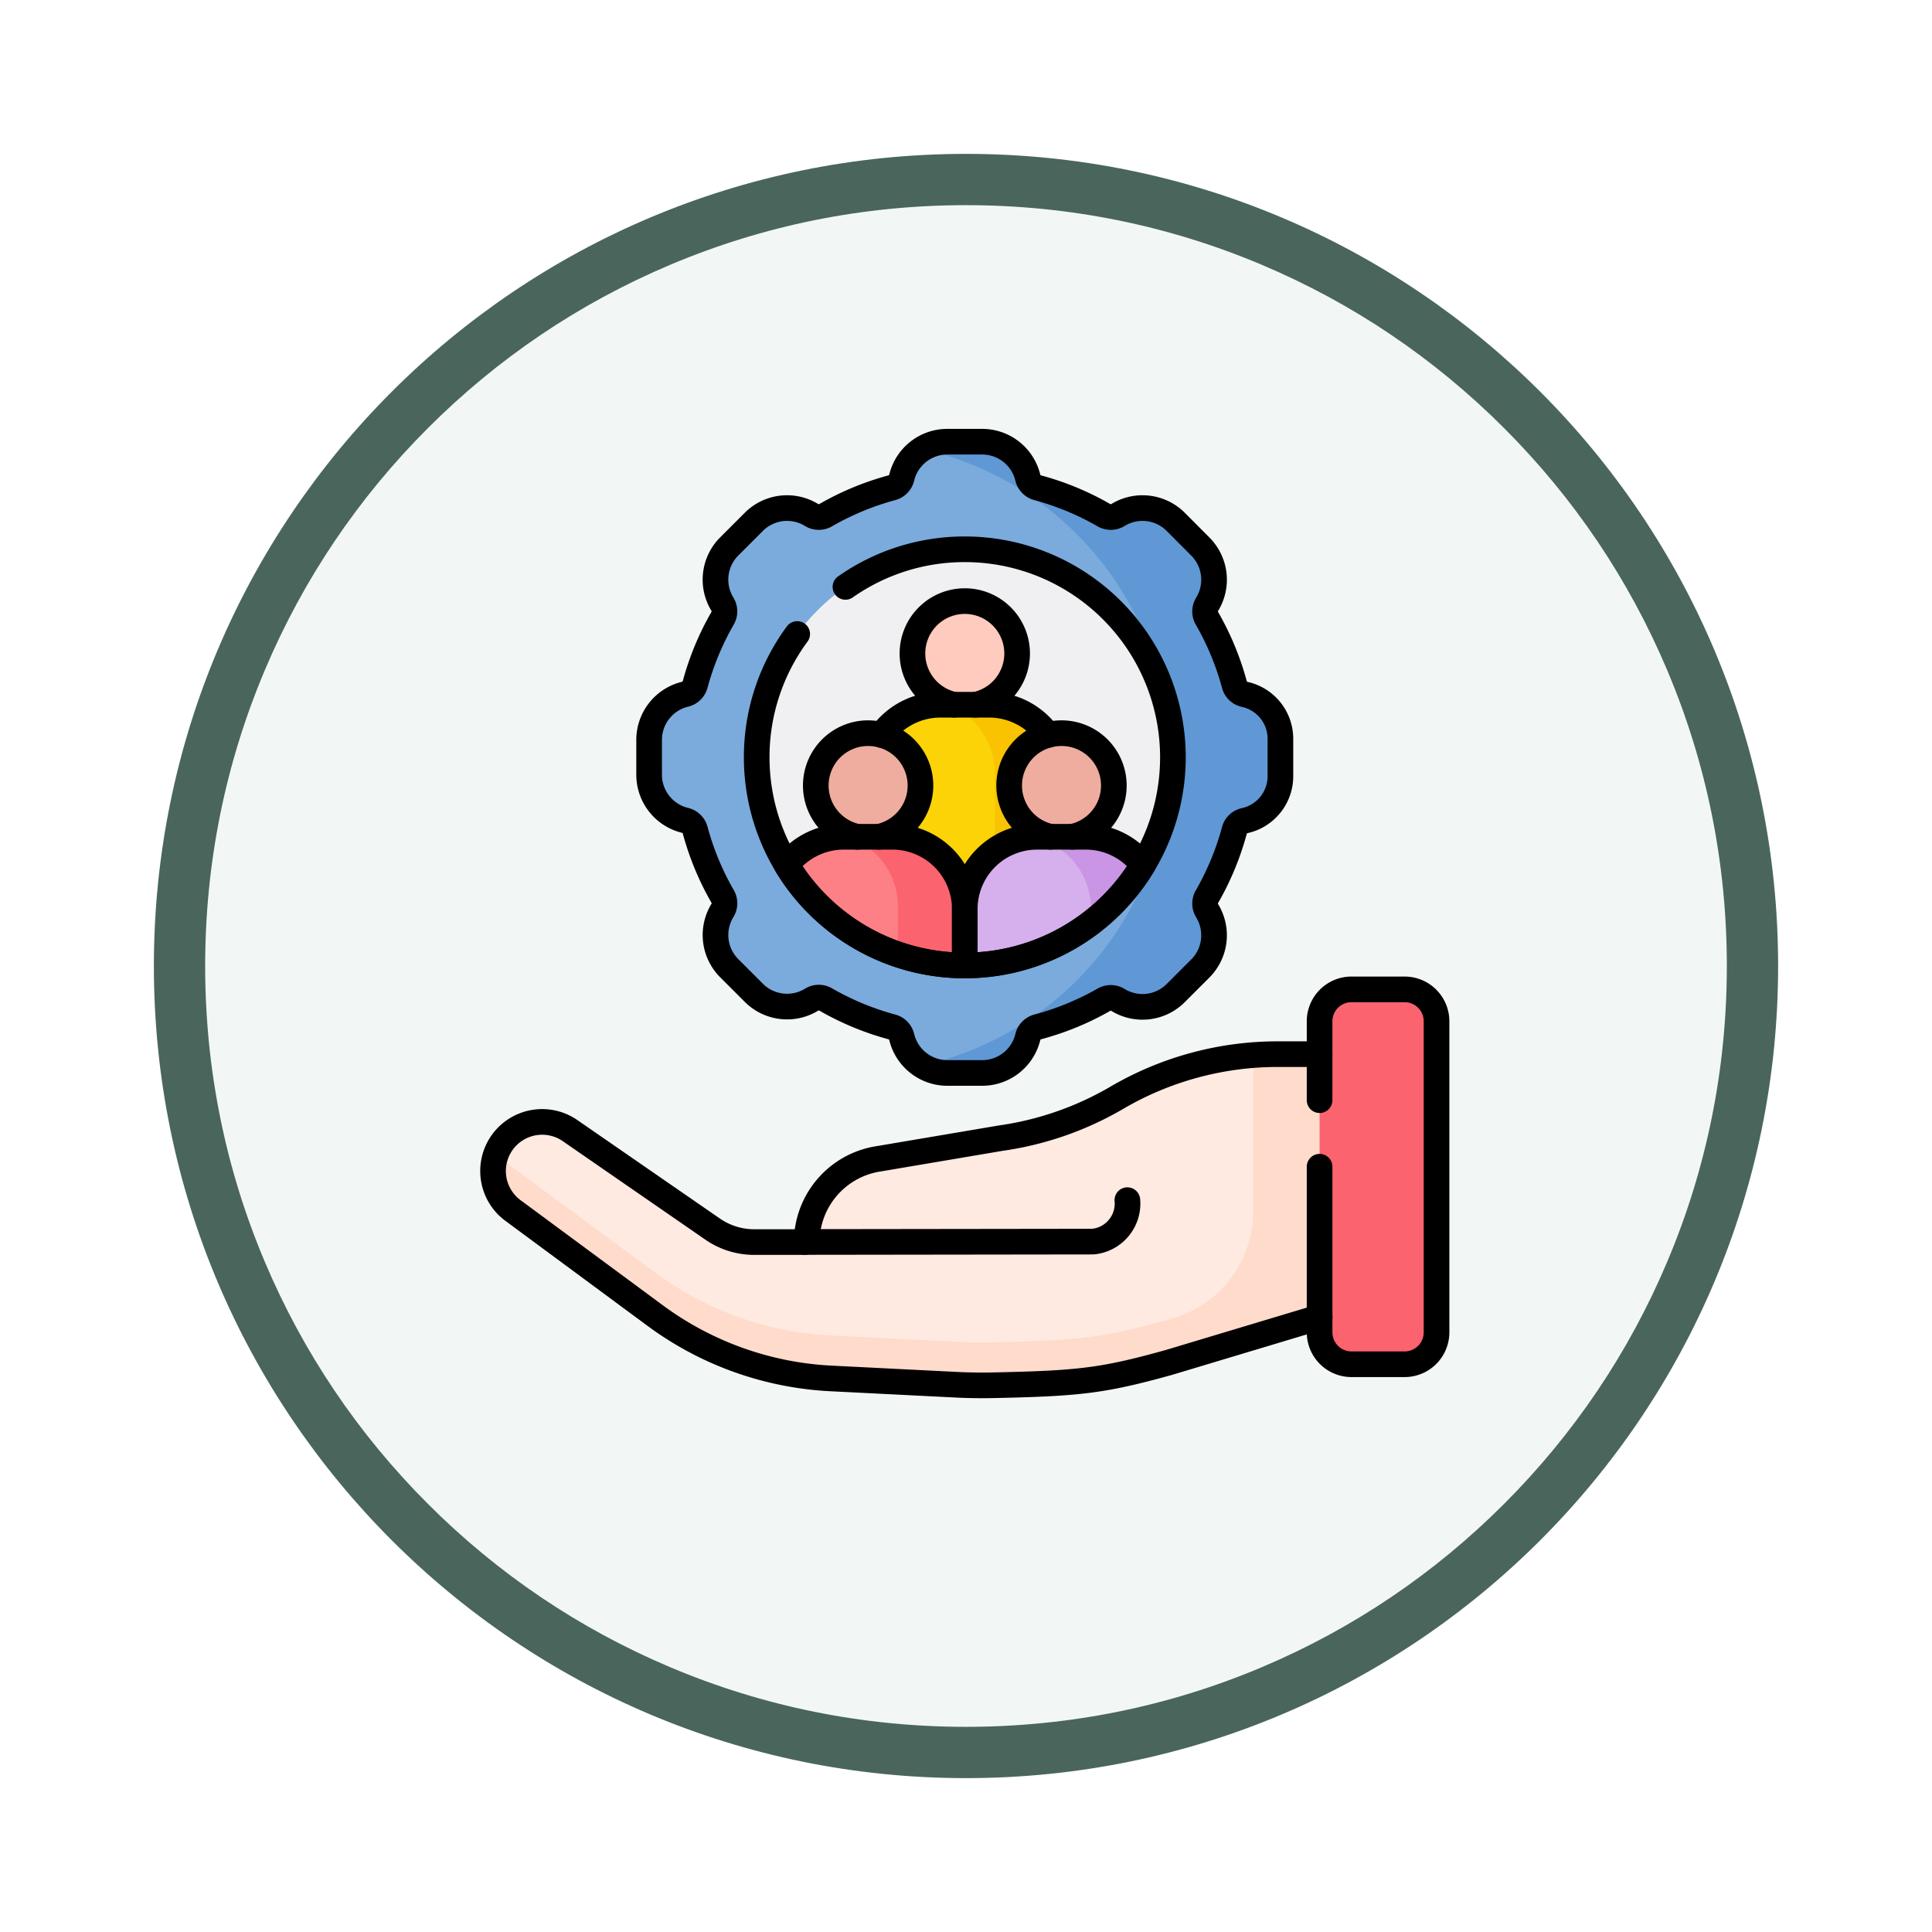 <svg xmlns="http://www.w3.org/2000/svg" xmlns:xlink="http://www.w3.org/1999/xlink" width="113" height="113" viewBox="0 0 113 113">
  <defs>
    <filter id="Path_982547" x="0" y="0" width="113" height="113" filterUnits="userSpaceOnUse">
      <feOffset dy="3" input="SourceAlpha"/>
      <feGaussianBlur stdDeviation="3" result="blur"/>
      <feFlood flood-opacity="0.161"/>
      <feComposite operator="in" in2="blur"/>
      <feComposite in="SourceGraphic"/>
    </filter>
    <clipPath id="clip-path">
      <path id="path4788" d="M0-682.665H56.856v56.856H0Z" transform="translate(0 682.665)"/>
    </clipPath>
  </defs>
  <g id="Group_1173559" data-name="Group 1173559" transform="translate(-190 -4204)">
    <g id="Group_1172175" data-name="Group 1172175" transform="translate(-0.514 180)">
      <g id="Group_1167986" data-name="Group 1167986" transform="translate(199.514 4030)">
        <g id="Group_1167464" data-name="Group 1167464">
          <g id="Group_1164308" data-name="Group 1164308" transform="translate(0)">
            <g id="Group_1163948" data-name="Group 1163948">
              <g id="Group_1158168" data-name="Group 1158168">
                <g id="Group_1152576" data-name="Group 1152576">
                  <g id="Group_1148633" data-name="Group 1148633">
                    <g id="Group_1148525" data-name="Group 1148525">
                      <g transform="matrix(1, 0, 0, 1, -9, -6)" filter="url(#Path_982547)">
                        <g id="Path_982547-2" data-name="Path 982547" transform="translate(9 6)" fill="#f2f7f5">
                          <path d="M 47.5 93.5 C 41.289 93.5 35.265 92.284 29.595 89.886 C 24.118 87.569 19.198 84.252 14.973 80.027 C 10.748 75.802 7.431 70.882 5.114 65.405 C 2.716 59.735 1.5 53.711 1.5 47.5 C 1.5 41.289 2.716 35.265 5.114 29.595 C 7.431 24.118 10.748 19.198 14.973 14.973 C 19.198 10.748 24.118 7.431 29.595 5.114 C 35.265 2.716 41.289 1.5 47.5 1.5 C 53.711 1.5 59.735 2.716 65.405 5.114 C 70.882 7.431 75.802 10.748 80.027 14.973 C 84.252 19.198 87.569 24.118 89.886 29.595 C 92.284 35.265 93.5 41.289 93.5 47.5 C 93.5 53.711 92.284 59.735 89.886 65.405 C 87.569 70.882 84.252 75.802 80.027 80.027 C 75.802 84.252 70.882 87.569 65.405 89.886 C 59.735 92.284 53.711 93.5 47.5 93.5 Z" stroke="none"/>
                          <path d="M 47.5 3 C 41.491 3 35.664 4.176 30.18 6.496 C 24.881 8.737 20.122 11.946 16.034 16.034 C 11.946 20.122 8.737 24.881 6.496 30.18 C 4.176 35.664 3 41.491 3 47.5 C 3 53.509 4.176 59.336 6.496 64.82 C 8.737 70.119 11.946 74.878 16.034 78.966 C 20.122 83.054 24.881 86.263 30.18 88.504 C 35.664 90.824 41.491 92 47.5 92 C 53.509 92 59.336 90.824 64.82 88.504 C 70.119 86.263 74.878 83.054 78.966 78.966 C 83.054 74.878 86.263 70.119 88.504 64.82 C 90.824 59.336 92 53.509 92 47.5 C 92 41.491 90.824 35.664 88.504 30.18 C 86.263 24.881 83.054 20.122 78.966 16.034 C 74.878 11.946 70.119 8.737 64.82 6.496 C 59.336 4.176 53.509 3 47.5 3 M 47.5 0 C 73.734 0 95 21.266 95 47.5 C 95 73.734 73.734 95 47.5 95 C 21.266 95 0 73.734 0 47.5 C 0 21.266 21.266 0 47.5 0 Z" stroke="none" fill="#4a665c"/>
                        </g>
                      </g>
                    </g>
                  </g>
                </g>
              </g>
            </g>
          </g>
        </g>
      </g>
    </g>
    <g id="g4782" transform="translate(218 4911.665)">
      <g id="g4784" transform="translate(0 -682.665)">
        <g id="g4786" transform="translate(0 0)" clip-path="url(#clip-path)">
          <g id="g4792" transform="translate(9.964 0.833)">
            <path id="path4794" d="M-29.618-156.422a16.236,16.236,0,0,1,1.613-3.891.8.8,0,0,0-.017-.818,2.746,2.746,0,0,1,.4-3.374l1.441-1.441a2.747,2.747,0,0,1,3.374-.4.8.8,0,0,0,.818.017,16.231,16.231,0,0,1,3.891-1.613.8.8,0,0,0,.565-.59,2.746,2.746,0,0,1,2.669-2.1h2.037a2.746,2.746,0,0,1,2.669,2.1.8.8,0,0,0,.565.59A16.231,16.231,0,0,1-5.7-166.329a.8.8,0,0,0,.818-.017,2.747,2.747,0,0,1,3.374.4L-.068-164.5a2.746,2.746,0,0,1,.4,3.374.8.8,0,0,0-.017.818,16.235,16.235,0,0,1,1.614,3.895.783.783,0,0,0,.588.558,2.661,2.661,0,0,1,2.1,2.6v2.189a2.661,2.661,0,0,1-2.1,2.6.783.783,0,0,0-.588.558,16.241,16.241,0,0,1-1.614,3.895.8.8,0,0,0,.017.818,2.747,2.747,0,0,1-.4,3.374l-1.441,1.441a2.746,2.746,0,0,1-3.374.4.8.8,0,0,0-.818-.017A16.231,16.231,0,0,1-9.592-136.4a.8.8,0,0,0-.565.59,2.746,2.746,0,0,1-2.669,2.1h-2.037a2.746,2.746,0,0,1-2.669-2.1.8.8,0,0,0-.565-.59,16.235,16.235,0,0,1-3.891-1.613.8.8,0,0,0-.818.017,2.746,2.746,0,0,1-3.374-.4l-1.441-1.441a2.747,2.747,0,0,1-.4-3.374.8.8,0,0,0,.017-.818,16.238,16.238,0,0,1-1.613-3.891.8.8,0,0,0-.59-.565,2.747,2.747,0,0,1-2.1-2.669v-2.037a2.746,2.746,0,0,1,2.1-2.669.8.8,0,0,0,.59-.565" transform="translate(32.309 170.633)" fill="#7aabdc"/>
          </g>
          <g id="g4796" transform="translate(25.926 0.833)">
            <path id="path4798" d="M-207.643-162.605a.783.783,0,0,1-.588-.558,16.236,16.236,0,0,0-1.614-3.9.8.8,0,0,1,.017-.818,2.747,2.747,0,0,0-.4-3.374l-1.441-1.441a2.746,2.746,0,0,0-3.374-.4.8.8,0,0,1-.818.017,16.231,16.231,0,0,0-3.891-1.613.8.8,0,0,1-.565-.59,2.746,2.746,0,0,0-2.669-2.1h-2.037a2.729,2.729,0,0,0-1.484.437,18.47,18.47,0,0,1,14.457,18.027,18.471,18.471,0,0,1-14.457,18.027,2.73,2.73,0,0,0,1.484.437h2.037a2.746,2.746,0,0,0,2.669-2.1.8.8,0,0,1,.565-.59,16.231,16.231,0,0,0,3.891-1.613.8.8,0,0,1,.818.017,2.747,2.747,0,0,0,3.374-.4l1.441-1.441a2.747,2.747,0,0,0,.4-3.374.8.8,0,0,1-.017-.818,16.23,16.23,0,0,0,1.614-3.895.784.784,0,0,1,.588-.558,2.661,2.661,0,0,0,2.1-2.6v-2.189a2.661,2.661,0,0,0-2.1-2.6" transform="translate(226.507 177.378)" fill="#5f98d5"/>
          </g>
          <g id="g4800" transform="translate(16.258 7.127)">
            <path id="path4802" d="M0-133.96a12.171,12.171,0,0,0,12.171,12.171,12.171,12.171,0,0,0,12.17-12.171,12.171,12.171,0,0,0-12.17-12.171A12.171,12.171,0,0,0,0-133.96" transform="translate(0 146.13)" fill="#f0f0f3"/>
          </g>
          <g id="g4804" transform="translate(25.367 10.162)">
            <path id="path4806" d="M0-33.691A3.061,3.061,0,0,0,3.061-30.63a3.061,3.061,0,0,0,3.061-3.061,3.061,3.061,0,0,0-3.061-3.061A3.061,3.061,0,0,0,0-33.691" transform="translate(0 36.752)" fill="#ffcbbe"/>
          </g>
          <g id="g4808" transform="translate(22.774 16.219)">
            <path id="path4810" d="M0-126.555H11.308v-7.267a4.231,4.231,0,0,0-4.231-4.231H4.231A4.231,4.231,0,0,0,0-133.822Z" transform="translate(0 138.053)" fill="#fbd307"/>
          </g>
          <g id="g4812" transform="translate(27.37 16.219)">
            <path id="path4814" d="M-73.883-46.569A4.231,4.231,0,0,0-78.114-50.8H-80.6a4.232,4.232,0,0,1,2.824,3.99V-39.3h3.889Z" transform="translate(80.596 50.8)" fill="#f9c301"/>
          </g>
          <g id="g4816" transform="translate(31.021 17.886)">
            <path id="path4818" d="M0-33.691A3.061,3.061,0,0,0,3.061-30.63a3.061,3.061,0,0,0,3.061-3.061,3.061,3.061,0,0,0-3.061-3.061A3.061,3.061,0,0,0,0-33.691" transform="translate(0 36.752)" fill="#efada0"/>
          </g>
          <g id="g4820" transform="translate(19.713 17.886)">
            <path id="path4822" d="M0-33.691A3.061,3.061,0,0,0,3.061-30.63a3.061,3.061,0,0,0,3.061-3.061,3.061,3.061,0,0,0-3.061-3.061A3.061,3.061,0,0,0,0-33.691" transform="translate(0 36.752)" fill="#efada0"/>
          </g>
          <g id="g4824" transform="translate(0.835 36.656)">
            <path id="path4826" d="M-49.582-49.171l8.341,5.762a4.272,4.272,0,0,0,2.428.757h2.945l.152-.464a4.954,4.954,0,0,1,4.235-4.415l7.091-1.2A18.616,18.616,0,0,0-17.6-51.091a18.619,18.619,0,0,1,9.4-2.548h7.49v13.864l-13.86,4.164c-3.872,1.077-5.271,1.225-10.269,1.332q-1.113.024-2.226-.034L-34.2-34.67a18.9,18.9,0,0,1-10.4-3.679L-52.921-44.5a2.872,2.872,0,0,1-.423-4.237,2.872,2.872,0,0,1,3.762-.436" transform="translate(54.086 53.639)" fill="#ffeae1"/>
          </g>
          <g id="g4828" transform="translate(0.836 36.656)">
            <path id="path4830" d="M-489.345-.631V8.514a6.5,6.5,0,0,1-4.564,6.2l-.375.117c-3.872,1.077-5.271,1.225-10.269,1.332q-1.113.024-2.226-.034l-7.138-.359a18.9,18.9,0,0,1-10.4-3.679l-8.323-6.148a2.857,2.857,0,0,1-.878-1.055,2.873,2.873,0,0,0,.878,3.564l8.323,6.148a18.9,18.9,0,0,0,10.4,3.679l7.138.359q1.112.057,2.226.034c5-.107,6.4-.255,10.269-1.332l13.86-4.164V-.688h-7.49c-.479,0-.956.021-1.431.057" transform="translate(533.803 0.688)" fill="#ffdbcc"/>
          </g>
          <g id="g4832" transform="translate(49.181 32.867)">
            <path id="path4834" d="M-20.549-241.332h3.107a1.867,1.867,0,0,0,1.867-1.867v-18.192a1.867,1.867,0,0,0-1.867-1.867h-3.107a1.867,1.867,0,0,0-1.867,1.867V-243.2a1.867,1.867,0,0,0,1.867,1.867" transform="translate(22.416 263.258)" fill="#fb636f"/>
          </g>
          <g id="g4836" transform="translate(28.428 23.943)">
            <path id="path4838" d="M-77.9,0h-2.847a4.231,4.231,0,0,0-4.231,4.231V7.525A12.164,12.164,0,0,0-74.556,1.643,4.221,4.221,0,0,0-77.9,0" transform="translate(84.977)" fill="#d5b0ec"/>
          </g>
          <g id="g4840" transform="translate(32.278 23.943)">
            <path id="path4842" d="M-35.522,0h-2.847c-.128,0-.255.007-.381.018a4.231,4.231,0,0,1,3.532,4.171V5.03a12.232,12.232,0,0,0,3.04-3.387A4.221,4.221,0,0,0-35.522,0" transform="translate(38.749)" fill="#c995e4"/>
          </g>
          <g id="g4844" transform="translate(18.007 23.943)">
            <path id="path4846" d="M-68.141,0h-2.847a4.221,4.221,0,0,0-3.344,1.643A12.164,12.164,0,0,0-63.91,7.525V4.231A4.231,4.231,0,0,0-68.141,0" transform="translate(74.332)" fill="#fc8086"/>
          </g>
          <g id="g4848" transform="translate(21.523 23.943)">
            <path id="path4850" d="M-29.437,0h-2.674a4.232,4.232,0,0,1,2.991,4.046V6.881a12.154,12.154,0,0,0,3.914.644V4.231A4.231,4.231,0,0,0-29.437,0" transform="translate(32.112)" fill="#fb636f"/>
          </g>
          <g id="g4852" transform="translate(19.054 45.191)">
            <path id="path4854" d="M0-26.978,16.812-27l.05,0a2.218,2.218,0,0,0,1.513-.794,2.217,2.217,0,0,0,.509-1.631" transform="translate(0 29.429)" fill="none" stroke="#000" stroke-linecap="round" stroke-linejoin="round" stroke-miterlimit="10" stroke-width="1.5"/>
          </g>
          <g id="g4856" transform="translate(9.964 0.833)">
            <path id="path4858" d="M-29.618-156.422a16.236,16.236,0,0,1,1.613-3.891.8.8,0,0,0-.017-.818,2.746,2.746,0,0,1,.4-3.374l1.441-1.441a2.747,2.747,0,0,1,3.374-.4.8.8,0,0,0,.818.017,16.231,16.231,0,0,1,3.891-1.613.8.8,0,0,0,.565-.59,2.746,2.746,0,0,1,2.669-2.1h2.037a2.746,2.746,0,0,1,2.669,2.1.8.8,0,0,0,.565.59A16.231,16.231,0,0,1-5.7-166.329a.8.8,0,0,0,.818-.017,2.747,2.747,0,0,1,3.374.4L-.068-164.5a2.746,2.746,0,0,1,.4,3.374.8.8,0,0,0-.017.818,16.235,16.235,0,0,1,1.614,3.895.783.783,0,0,0,.588.558,2.661,2.661,0,0,1,2.1,2.6v2.189a2.661,2.661,0,0,1-2.1,2.6.783.783,0,0,0-.588.558,16.241,16.241,0,0,1-1.614,3.895.8.8,0,0,0,.017.818,2.747,2.747,0,0,1-.4,3.374l-1.441,1.441a2.746,2.746,0,0,1-3.374.4.8.8,0,0,0-.818-.017A16.231,16.231,0,0,1-9.592-136.4a.8.8,0,0,0-.565.59,2.746,2.746,0,0,1-2.669,2.1h-2.037a2.746,2.746,0,0,1-2.669-2.1.8.8,0,0,0-.565-.59,16.236,16.236,0,0,1-3.891-1.613.8.8,0,0,0-.818.017,2.746,2.746,0,0,1-3.374-.4l-1.441-1.441a2.747,2.747,0,0,1-.4-3.374.8.8,0,0,0,.017-.818,16.238,16.238,0,0,1-1.613-3.891.8.8,0,0,0-.59-.565,2.747,2.747,0,0,1-2.1-2.669v-2.037a2.746,2.746,0,0,1,2.1-2.669A.8.8,0,0,0-29.618-156.422Z" transform="translate(32.309 170.633)" fill="none" stroke="#000" stroke-linecap="round" stroke-linejoin="round" stroke-miterlimit="10" stroke-width="1.5"/>
          </g>
          <g id="g4860" transform="translate(16.258 7.127)">
            <path id="path4862" d="M-26.075-54.533a12.116,12.116,0,0,0-2.369,7.216A12.171,12.171,0,0,0-16.273-35.147,12.171,12.171,0,0,0-4.1-47.317a12.171,12.171,0,0,0-12.17-12.171,12.116,12.116,0,0,0-6.983,2.2" transform="translate(28.444 59.488)" fill="none" stroke="#000" stroke-linecap="round" stroke-linejoin="round" stroke-miterlimit="10" stroke-width="1.5"/>
          </g>
          <g id="g4864" transform="translate(19.713 17.886)">
            <path id="path4866" d="M-40.605-66.669a3.062,3.062,0,0,0,2.433-3,3.061,3.061,0,0,0-3.061-3.061,3.061,3.061,0,0,0-3.061,3.061,3.062,3.062,0,0,0,2.433,3" transform="translate(44.295 72.726)" fill="none" stroke="#000" stroke-linecap="round" stroke-linejoin="round" stroke-miterlimit="10" stroke-width="1.5"/>
          </g>
          <g id="g4868" transform="translate(28.428 23.943)">
            <path id="path4870" d="M-77.9,0h-2.847a4.231,4.231,0,0,0-4.231,4.231V7.525A12.164,12.164,0,0,0-74.556,1.643,4.221,4.221,0,0,0-77.9,0Z" transform="translate(84.977)" fill="none" stroke="#000" stroke-linecap="round" stroke-linejoin="round" stroke-miterlimit="10" stroke-width="1.5"/>
          </g>
          <g id="g4872" transform="translate(18.007 23.943)">
            <path id="path4874" d="M-68.141,0h-2.847a4.221,4.221,0,0,0-3.344,1.643A12.164,12.164,0,0,0-63.91,7.525V4.231A4.231,4.231,0,0,0-68.141,0Z" transform="translate(74.332)" fill="none" stroke="#000" stroke-linecap="round" stroke-linejoin="round" stroke-miterlimit="10" stroke-width="1.5"/>
          </g>
          <g id="g4876" transform="translate(31.021 17.886)">
            <path id="path4878" d="M-40.6-66.669a3.062,3.062,0,0,0,2.433-3,3.061,3.061,0,0,0-3.061-3.061,3.061,3.061,0,0,0-3.061,3.061,3.062,3.062,0,0,0,2.433,3" transform="translate(44.293 72.726)" fill="none" stroke="#000" stroke-linecap="round" stroke-linejoin="round" stroke-miterlimit="10" stroke-width="1.5"/>
          </g>
          <g id="g4880" transform="translate(25.367 10.162)">
            <path id="path4882" d="M-40.605-66.669a3.062,3.062,0,0,0,2.433-3,3.061,3.061,0,0,0-3.061-3.061,3.061,3.061,0,0,0-3.061,3.061,3.062,3.062,0,0,0,2.433,3" transform="translate(44.295 72.726)" fill="none" stroke="#000" stroke-linecap="round" stroke-linejoin="round" stroke-miterlimit="10" stroke-width="1.5"/>
          </g>
          <g id="g4884" transform="translate(23.564 16.22)">
            <path id="path4886" d="M-107.069-19.481a4.225,4.225,0,0,0-3.44-1.77h-2.846a4.225,4.225,0,0,0-3.441,1.77" transform="translate(116.797 21.251)" fill="none" stroke="#000" stroke-linecap="round" stroke-linejoin="round" stroke-miterlimit="10" stroke-width="1.5"/>
          </g>
          <g id="g4888" transform="translate(49.181 32.867)">
            <path id="path4890" d="M0-114.175v9.686a1.867,1.867,0,0,0,1.867,1.867H4.973a1.867,1.867,0,0,0,1.867-1.867v-18.192a1.867,1.867,0,0,0-1.867-1.867H1.867A1.867,1.867,0,0,0,0-122.681v4.613" transform="translate(0 124.548)" fill="none" stroke="#000" stroke-linecap="round" stroke-linejoin="round" stroke-miterlimit="10" stroke-width="1.5"/>
          </g>
          <g id="g4892" transform="translate(0.835 36.656)">
            <path id="path4894" d="M-532.13,0h-2.455a18.619,18.619,0,0,0-9.4,2.548,18.615,18.615,0,0,1-6.792,2.364l-7.091,1.2a4.954,4.954,0,0,0-4.235,4.415l-.152.464H-565.2a4.272,4.272,0,0,1-2.428-.757l-8.341-5.762a2.872,2.872,0,0,0-3.762.436,2.872,2.872,0,0,0,.423,4.237l8.323,6.149a18.9,18.9,0,0,0,10.4,3.679l7.138.359q1.112.057,2.226.034c5-.107,6.4-.255,10.269-1.332l8.826-2.652" transform="translate(580.476)" fill="none" stroke="#000" stroke-linecap="round" stroke-linejoin="round" stroke-miterlimit="10" stroke-width="1.5"/>
          </g>
        </g>
      </g>
    </g>
  </g>
</svg>
